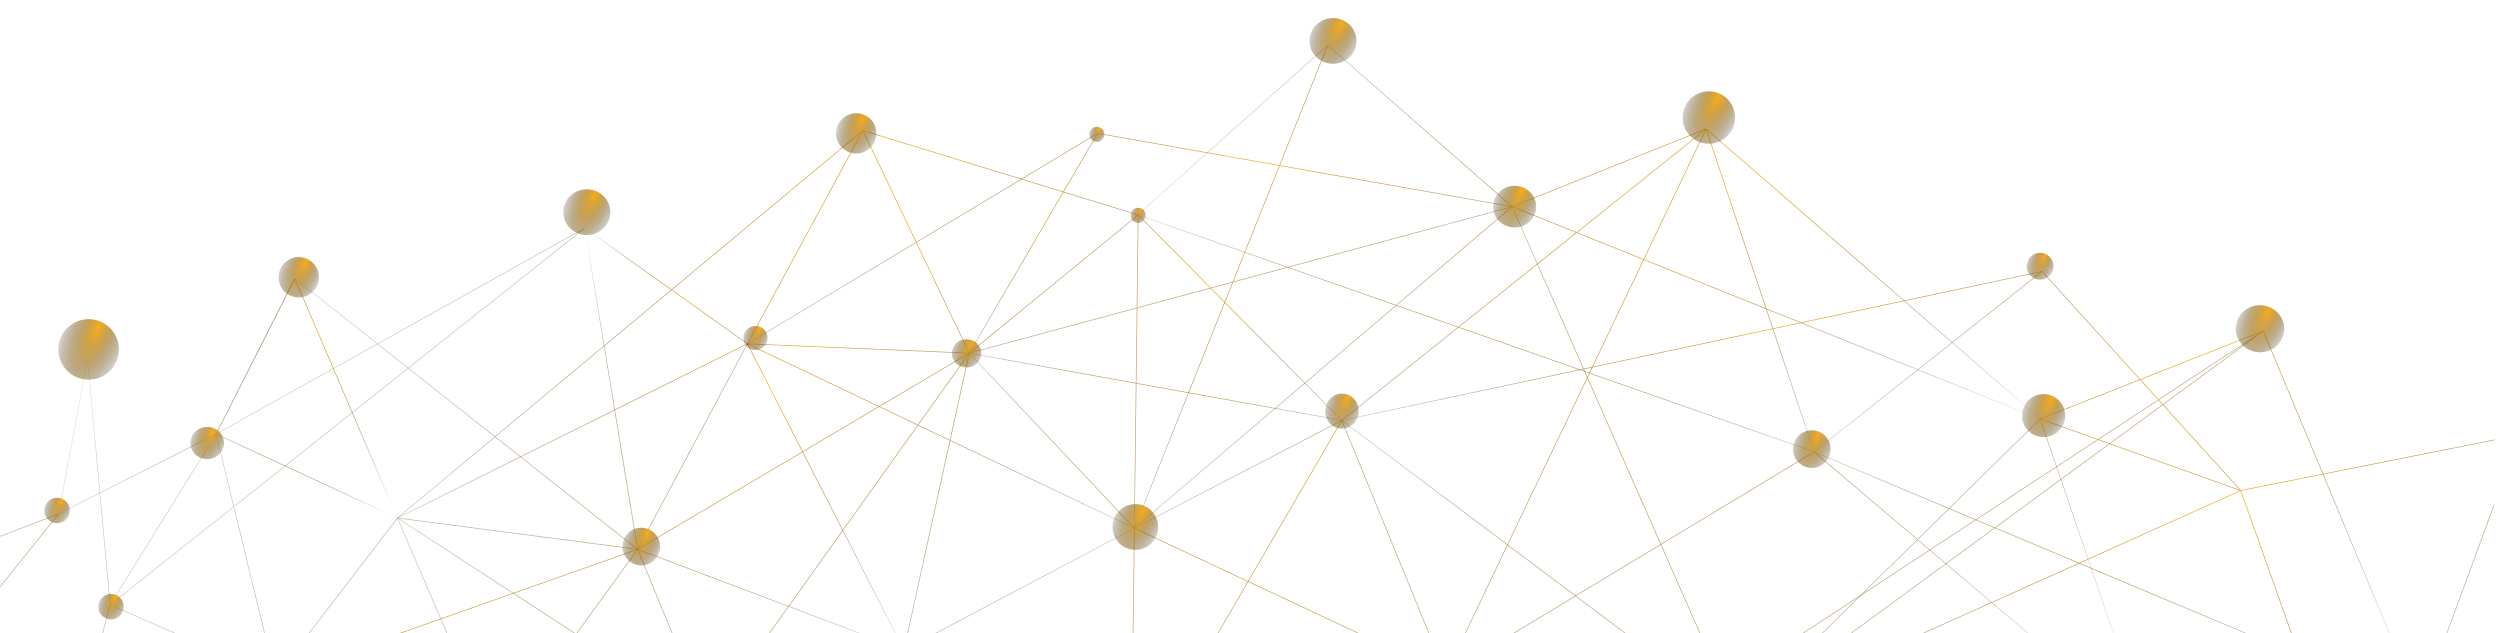 <svg width="1914" height="485" viewBox="0 0 1914 485" fill="none" xmlns="http://www.w3.org/2000/svg">
<path d="M165.442 332.298L225.711 213.281L304.27 396.588L165.442 332.298Z" stroke="url(#paint0_radial_93_763)" stroke-width="0.529" stroke-miterlimit="10"/>
<path d="M572.209 263.224L447.661 174.615L488.197 420.574L572.209 263.224Z" stroke="url(#paint1_radial_93_763)" stroke-width="0.529" stroke-miterlimit="10"/>
<path d="M572.209 263.224L840.31 102.104L1157.69 158.225L742.044 270.373" stroke="url(#paint2_radial_93_763)" stroke-width="0.529" stroke-miterlimit="10"/>
<path d="M868.467 404.375L742.044 270.373L1027.29 321.886L871.389 164.535L868.467 404.375Z" stroke="url(#paint3_radial_93_763)" stroke-width="0.529" stroke-miterlimit="10"/>
<path d="M1066.15 686.677L1106.84 516.183L868.467 404.375L866.099 598.84L692.075 497.654L541.835 550.982L379.195 570.824L210.757 518.526L84.335 463.035L165.442 332.297L225.711 213.28L488.196 420.574L304.27 396.587L210.757 518.526L165.442 332.297L447.661 174.615L84.335 463.035M1732.74 253.409L1329.75 548.967L1072.86 686.759L1732.74 253.409Z" stroke="url(#paint4_radial_93_763)" stroke-width="0.529" stroke-miterlimit="10"/>
<path d="M572.209 263.224L742.044 270.373L488.197 420.574L692.075 497.654L572.209 263.224ZM572.209 263.224L304.27 396.587" stroke="url(#paint5_radial_93_763)" stroke-width="0.529" stroke-miterlimit="10"/>
<path d="M840.31 102.104L742.044 270.373" stroke="url(#paint6_radial_93_763)" stroke-width="0.529" stroke-miterlimit="10"/>
<path d="M1016.5 34.577L868.467 404.375" stroke="url(#paint7_radial_93_763)" stroke-width="0.529" stroke-miterlimit="10"/>
<path d="M1027.29 321.886L1306.18 98.706L1561.99 320.731L1157.69 158.224L1306.18 98.706L1388.86 345.954L871.389 164.535" stroke="url(#paint8_radial_93_763)" stroke-width="0.529" stroke-miterlimit="10"/>
<path d="M1388.86 345.953L1563.37 207.8L1715.47 375.552L1562 320.731L1732.74 253.409L1852.68 540.82L1388.86 345.953Z" stroke="url(#paint9_radial_93_763)" stroke-width="0.529" stroke-miterlimit="10"/>
<path d="M1306.18 98.707L1106.84 516.182L1329.75 548.967L1562 320.732L1644.73 562.964L1388.86 345.954L1106.84 516.182L1027.29 321.886L868.467 404.375L1157.69 158.225L1016.5 34.577L866.929 168.185" stroke="url(#paint10_radial_93_763)" stroke-width="0.529" stroke-miterlimit="10"/>
<path d="M1563.37 207.801L1027.29 321.887L1329.75 548.967L1157.69 158.225" stroke="url(#paint11_radial_93_763)" stroke-width="0.529" stroke-miterlimit="10"/>
<path d="M1027.29 321.887L866.099 598.841L1106.84 516.183" stroke="url(#paint12_radial_93_763)" stroke-width="0.529" stroke-miterlimit="10"/>
<path d="M572.221 680.661L541.836 550.982L488.197 420.574L210.757 518.527L32.944 658.003L84.335 463.036L67.022 274.676L44.879 393.428L165.442 332.297M32.944 658.003L120.673 675.161L32.944 658.003ZM254.283 676.788L379.195 570.825L523.947 680.073L254.283 676.788Z" stroke="url(#paint13_radial_93_763)" stroke-width="0.529" stroke-miterlimit="10"/>
<path d="M1909.43 386.761L1852.68 540.821L1644.73 562.964L1816.38 659.404L1715.47 375.552L1329.75 548.966L1493.93 662.733L1644.73 562.964L1329.75 548.966M1715.47 375.552L1910.04 336.713L1715.47 375.552Z" stroke="url(#paint14_radial_93_763)" stroke-width="0.529" stroke-miterlimit="10"/>
<path d="M304.27 396.587L660.611 99.916L871.389 164.536L742.043 270.373L660.611 99.916L572.208 263.224L868.467 404.375L692.074 497.654L742.043 270.373L541.835 550.982L304.27 396.587ZM304.27 396.587L379.195 570.825L488.196 420.574" stroke="url(#paint15_radial_93_763)" stroke-width="0.529" stroke-miterlimit="10"/>
<path d="M-71.455 628.102L32.944 658.003L173.147 634.334L211.921 676.272M-69.13 437.224L44.879 393.428L-70.344 536.87L-69.13 437.224Z" stroke="url(#paint16_radial_93_763)" stroke-width="0.529" stroke-miterlimit="10"/>
<path d="M869.424 385.957C879.092 386.075 886.833 394.008 886.716 403.676C886.598 413.344 878.665 421.086 868.997 420.968C859.329 420.851 851.587 412.917 851.705 403.25C851.823 393.582 859.756 385.84 869.424 385.957Z" fill="url(#paint17_radial_93_763)" stroke="url(#paint18_radial_93_763)" stroke-width="0.01"/>
<path d="M1027.56 301.348C1034.67 301.435 1040.36 307.498 1040.26 314.891C1040.17 322.283 1034.34 328.205 1027.23 328.119C1020.12 328.032 1014.43 321.969 1014.52 314.577C1014.61 307.184 1020.45 301.262 1027.56 301.348Z" fill="url(#paint19_radial_93_763)" stroke="url(#paint20_radial_93_763)" stroke-width="0.01"/>
<path d="M1564.79 301.711C1573.89 301.821 1581.18 309.287 1581.07 318.387C1580.96 327.486 1573.49 334.772 1564.39 334.661C1555.29 334.55 1548.01 327.084 1548.12 317.985C1548.23 308.886 1555.7 301.6 1564.79 301.711Z" fill="url(#paint21_radial_93_763)" stroke="url(#paint22_radial_93_763)" stroke-width="0.01"/>
<path d="M1387.27 329.424C1395.23 329.521 1401.6 336.054 1401.5 344.015C1401.41 351.977 1394.88 358.352 1386.91 358.255C1378.95 358.158 1372.58 351.625 1372.67 343.664C1372.77 335.703 1379.3 329.327 1387.27 329.424Z" fill="url(#paint23_radial_93_763)" stroke="url(#paint24_radial_93_763)" stroke-width="0.01"/>
<path d="M1159.81 142.251C1168.91 142.361 1176.2 149.597 1176.1 158.412C1175.99 167.227 1168.52 174.283 1159.42 174.172C1150.33 174.061 1143.04 166.825 1143.14 158.011C1143.25 149.196 1150.71 142.14 1159.81 142.251Z" fill="url(#paint25_radial_93_763)" stroke="url(#paint26_radial_93_763)" stroke-width="0.01"/>
<path d="M578.513 249.519C583.63 249.581 587.728 253.78 587.666 258.897C587.604 264.014 583.404 268.112 578.287 268.05C573.17 267.987 569.073 263.788 569.135 258.671C569.198 253.554 573.396 249.457 578.513 249.519Z" fill="url(#paint27_radial_93_763)" stroke="url(#paint28_radial_93_763)" stroke-width="0.01"/>
<path d="M43.792 381.052C49.193 381.118 53.519 385.55 53.453 390.951C53.387 396.353 48.955 400.679 43.553 400.613C38.152 400.547 33.826 396.115 33.892 390.713C33.958 385.312 38.39 380.986 43.792 381.052Z" fill="url(#paint29_radial_93_763)" stroke="url(#paint30_radial_93_763)" stroke-width="0.01"/>
<path d="M85.132 454.698C90.534 454.764 94.859 459.196 94.793 464.598C94.728 469.999 90.295 474.325 84.894 474.259C79.492 474.194 75.167 469.761 75.233 464.36C75.298 458.958 79.731 454.632 85.132 454.698Z" fill="url(#paint31_radial_93_763)" stroke="url(#paint32_radial_93_763)" stroke-width="0.01"/>
<path d="M655.7 86.661C664.23 86.765 671.062 93.765 670.958 102.295C670.854 110.825 663.854 117.656 655.324 117.552C646.794 117.448 639.963 110.449 640.067 101.919C640.171 93.388 647.17 86.557 655.7 86.661Z" fill="url(#paint33_radial_93_763)" stroke="url(#paint34_radial_93_763)" stroke-width="0.01"/>
<path d="M68.121 244.333C80.918 244.489 91.165 254.99 91.009 267.786C90.853 280.583 80.353 290.83 67.557 290.674C54.76 290.518 44.512 280.019 44.668 267.222C44.824 254.425 55.324 244.177 68.121 244.333Z" fill="url(#paint35_radial_93_763)" stroke="url(#paint36_radial_93_763)" stroke-width="0.01"/>
<path d="M449.47 144.93C459.422 145.051 467.394 152.987 467.277 162.655C467.159 172.322 458.996 180.062 449.043 179.941C439.09 179.819 431.118 171.884 431.235 162.216C431.353 152.548 439.517 144.808 449.47 144.93Z" fill="url(#paint37_radial_93_763)" stroke="url(#paint38_radial_93_763)" stroke-width="0.01"/>
<path d="M839.816 97.087C843.014 97.126 845.575 99.749 845.536 102.945C845.497 106.141 842.873 108.7 839.675 108.662C836.477 108.622 833.916 106 833.955 102.804C833.994 99.608 836.618 97.048 839.816 97.087Z" fill="url(#paint39_radial_93_763)" stroke="url(#paint40_radial_93_763)" stroke-width="0.01"/>
<path d="M740.128 259.729C746.383 259.805 751.394 264.707 751.321 270.677C751.249 276.648 746.119 281.425 739.864 281.349C733.609 281.273 728.598 276.372 728.671 270.402C728.743 264.431 733.873 259.653 740.128 259.729Z" fill="url(#paint41_radial_93_763)" stroke="url(#paint42_radial_93_763)" stroke-width="0.01"/>
<path d="M871.455 159.088C874.653 159.127 877.214 161.75 877.175 164.946C877.136 168.142 874.512 170.701 871.314 170.663C868.116 170.624 865.555 168.001 865.594 164.805C865.632 161.609 868.257 159.049 871.455 159.088Z" fill="url(#paint43_radial_93_763)" stroke="url(#paint44_radial_93_763)" stroke-width="0.01"/>
<path d="M158.802 326.823C165.911 326.909 171.606 332.512 171.523 339.335C171.44 346.159 165.61 351.62 158.501 351.534C151.393 351.447 145.698 345.845 145.782 339.022C145.865 332.198 151.694 326.736 158.802 326.823Z" fill="url(#paint45_radial_93_763)" stroke="url(#paint46_radial_93_763)" stroke-width="0.01"/>
<path d="M491.127 404.014C499.088 404.111 505.463 410.644 505.366 418.605C505.269 426.566 498.737 432.941 490.776 432.844C482.814 432.747 476.439 426.215 476.535 418.254C476.632 410.292 483.165 403.917 491.127 404.014Z" fill="url(#paint47_radial_93_763)" stroke="url(#paint48_radial_93_763)" stroke-width="0.01"/>
<path d="M1020.76 13.843C1030.71 13.964 1038.68 21.9 1038.56 31.568C1038.45 41.236 1030.28 48.975 1020.33 48.854C1010.38 48.732 1002.41 40.797 1002.52 31.129C1002.64 21.461 1010.8 13.722 1020.76 13.843Z" fill="url(#paint49_radial_93_763)" stroke="url(#paint50_radial_93_763)" stroke-width="0.01"/>
<path d="M228.894 196.842C237.424 196.947 244.254 203.947 244.151 212.477C244.046 221.007 237.047 227.837 228.517 227.734C219.987 227.63 213.156 220.63 213.259 212.1C213.363 203.57 220.363 196.739 228.894 196.842Z" fill="url(#paint51_radial_93_763)" stroke="url(#paint52_radial_93_763)" stroke-width="0.01"/>
<path d="M1730.45 233.675C1740.69 233.8 1748.89 241.97 1748.77 251.922C1748.65 261.874 1740.25 269.841 1730.01 269.716C1719.78 269.592 1711.58 261.423 1711.7 251.47C1711.82 241.518 1720.22 233.55 1730.45 233.675Z" fill="url(#paint53_radial_93_763)" stroke="url(#paint54_radial_93_763)" stroke-width="0.01"/>
<path d="M1308.53 69.888C1319.62 70.023 1328.5 79.123 1328.36 90.213C1328.23 101.304 1319.13 110.184 1308.04 110.049C1296.95 109.914 1288.07 100.815 1288.2 89.724C1288.34 78.634 1297.44 69.753 1308.53 69.888Z" fill="url(#paint55_radial_93_763)" stroke="url(#paint56_radial_93_763)" stroke-width="0.01"/>
<path d="M1561.99 193.506C1567.68 193.576 1572.23 198.241 1572.16 203.927C1572.09 209.613 1567.43 214.167 1561.74 214.098C1556.05 214.028 1551.5 209.362 1551.57 203.676C1551.64 197.99 1556.31 193.437 1561.99 193.506Z" fill="url(#paint57_radial_93_763)" stroke="url(#paint58_radial_93_763)" stroke-width="0.01"/>
<defs>
<radialGradient id="paint0_radial_93_763" cx="0" cy="0" r="1" gradientTransform="matrix(40.817 152.872 -119.541 236.426 258.222 239.905)" gradientUnits="userSpaceOnUse">
<stop stop-color="#F7AE1C"/>
<stop offset="1" stop-opacity="0"/>
</radialGradient>
<radialGradient id="paint1_radial_93_763" cx="0" cy="0" r="1" gradientTransform="matrix(35.901 205.552 -108.86 318.892 529.693 210.921)" gradientUnits="userSpaceOnUse">
<stop stop-color="#F7AE1C"/>
<stop offset="1" stop-opacity="0"/>
</radialGradient>
<radialGradient id="paint2_radial_93_763" cx="0" cy="0" r="1" gradientTransform="matrix(176.84 143.762 -490.785 215.096 957.382 127.906)" gradientUnits="userSpaceOnUse">
<stop stop-color="#F7AE1C"/>
<stop offset="1" stop-opacity="0"/>
</radialGradient>
<radialGradient id="paint3_radial_93_763" cx="0" cy="0" r="1" gradientTransform="matrix(84.939 201.478 -242.657 309.97 930.58 199.759)" gradientUnits="userSpaceOnUse">
<stop stop-color="#F7AE1C"/>
<stop offset="1" stop-opacity="0"/>
</radialGradient>
<radialGradient id="paint4_radial_93_763" cx="0" cy="0" r="1" gradientTransform="matrix(497.932 427.657 -1383.11 641.329 1167.35 255.951)" gradientUnits="userSpaceOnUse">
<stop stop-color="#F7AE1C"/>
<stop offset="1" stop-opacity="0"/>
</radialGradient>
<radialGradient id="paint5_radial_93_763" cx="0" cy="0" r="1" gradientTransform="matrix(130.968 196.269 -368.174 299.434 591.872 296.973)" gradientUnits="userSpaceOnUse">
<stop stop-color="#F7AE1C"/>
<stop offset="1" stop-opacity="0"/>
</radialGradient>
<radialGradient id="paint6_radial_93_763" cx="0" cy="0" r="1" gradientTransform="matrix(27.685 141.945 -83.081 220.062 806.967 126.073)" gradientUnits="userSpaceOnUse">
<stop stop-color="#F7AE1C"/>
<stop offset="1" stop-opacity="0"/>
</radialGradient>
<radialGradient id="paint7_radial_93_763" cx="0" cy="0" r="1" gradientTransform="matrix(40.089 311.004 -125.821 483.235 966.555 87.418)" gradientUnits="userSpaceOnUse">
<stop stop-color="#F7AE1C"/>
<stop offset="1" stop-opacity="0"/>
</radialGradient>
<radialGradient id="paint8_radial_93_763" cx="0" cy="0" r="1" gradientTransform="matrix(209.165 208.31 -582.498 314.135 1326.39 134.37)" gradientUnits="userSpaceOnUse">
<stop stop-color="#F7AE1C"/>
<stop offset="1" stop-opacity="0"/>
</radialGradient>
<radialGradient id="paint9_radial_93_763" cx="0" cy="0" r="1" gradientTransform="matrix(139.143 277.027 -394.739 425.032 1696 256.809)" gradientUnits="userSpaceOnUse">
<stop stop-color="#F7AE1C"/>
<stop offset="1" stop-opacity="0"/>
</radialGradient>
<radialGradient id="paint10_radial_93_763" cx="0" cy="0" r="1" gradientTransform="matrix(233.912 437.984 -662.139 671.253 1381.37 113.922)" gradientUnits="userSpaceOnUse">
<stop stop-color="#F7AE1C"/>
<stop offset="1" stop-opacity="0"/>
</radialGradient>
<radialGradient id="paint11_radial_93_763" cx="0" cy="0" r="1" gradientTransform="matrix(159.477 326.702 -452.904 501.487 1379.59 216.829)" gradientUnits="userSpaceOnUse">
<stop stop-color="#F7AE1C"/>
<stop offset="1" stop-opacity="0"/>
</radialGradient>
<radialGradient id="paint12_radial_93_763" cx="0" cy="0" r="1" gradientTransform="matrix(70.437 233.926 -204.724 361.364 1026.37 361.994)" gradientUnits="userSpaceOnUse">
<stop stop-color="#F7AE1C"/>
<stop offset="1" stop-opacity="0"/>
</radialGradient>
<radialGradient id="paint13_radial_93_763" cx="0" cy="0" r="1" gradientTransform="matrix(160.85 336.065 -457.145 516.027 391.08 336.133)" gradientUnits="userSpaceOnUse">
<stop stop-color="#F7AE1C"/>
<stop offset="1" stop-opacity="0"/>
</radialGradient>
<radialGradient id="paint14_radial_93_763" cx="0" cy="0" r="1" gradientTransform="matrix(173.213 278.773 -487.934 425.974 1711.05 381.912)" gradientUnits="userSpaceOnUse">
<stop stop-color="#F7AE1C"/>
<stop offset="1" stop-opacity="0"/>
</radialGradient>
<radialGradient id="paint15_radial_93_763" cx="0" cy="0" r="1" gradientTransform="matrix(167.653 398.406 -478.998 612.956 677.507 168.348)" gradientUnits="userSpaceOnUse">
<stop stop-color="#F7AE1C"/>
<stop offset="1" stop-opacity="0"/>
</radialGradient>
<radialGradient id="paint16_radial_93_763" cx="0" cy="0" r="1" gradientTransform="matrix(83.938 235.672 -241.71 363.383 117.322 434.701)" gradientUnits="userSpaceOnUse">
<stop stop-color="#F7AE1C"/>
<stop offset="1" stop-opacity="0"/>
</radialGradient>
<radialGradient id="paint17_radial_93_763" cx="0" cy="0" r="1" gradientTransform="matrix(10.35 29.395 -29.821 45.33 874.843 391.057)" gradientUnits="userSpaceOnUse">
<stop stop-color="#F7AE1C"/>
<stop offset="1" stop-opacity="0"/>
</radialGradient>
<radialGradient id="paint18_radial_93_763" cx="0" cy="0" r="1" gradientTransform="matrix(10.35 29.395 -29.821 45.33 874.843 391.057)" gradientUnits="userSpaceOnUse">
<stop stop-color="#F7AE1C"/>
<stop offset="1" stop-opacity="0"/>
</radialGradient>
<radialGradient id="paint19_radial_93_763" cx="0" cy="0" r="1" gradientTransform="matrix(7.6 22.474 -21.943 34.675 1031.54 305.244)" gradientUnits="userSpaceOnUse">
<stop stop-color="#F7AE1C"/>
<stop offset="1" stop-opacity="0"/>
</radialGradient>
<radialGradient id="paint20_radial_93_763" cx="0" cy="0" r="1" gradientTransform="matrix(7.6 22.474 -21.943 34.675 1031.54 305.244)" gradientUnits="userSpaceOnUse">
<stop stop-color="#F7AE1C"/>
<stop offset="1" stop-opacity="0"/>
</radialGradient>
<radialGradient id="paint21_radial_93_763" cx="0" cy="0" r="1" gradientTransform="matrix(9.741 27.666 -28.066 42.663 1569.89 306.509)" gradientUnits="userSpaceOnUse">
<stop stop-color="#F7AE1C"/>
<stop offset="1" stop-opacity="0"/>
</radialGradient>
<radialGradient id="paint22_radial_93_763" cx="0" cy="0" r="1" gradientTransform="matrix(9.741 27.666 -28.066 42.663 1569.89 306.509)" gradientUnits="userSpaceOnUse">
<stop stop-color="#F7AE1C"/>
<stop offset="1" stop-opacity="0"/>
</radialGradient>
<radialGradient id="paint23_radial_93_763" cx="0" cy="0" r="1" gradientTransform="matrix(8.523 24.207 -24.558 37.331 1391.73 333.622)" gradientUnits="userSpaceOnUse">
<stop stop-color="#F7AE1C"/>
<stop offset="1" stop-opacity="0"/>
</radialGradient>
<radialGradient id="paint24_radial_93_763" cx="0" cy="0" r="1" gradientTransform="matrix(8.523 24.207 -24.558 37.331 1391.73 333.622)" gradientUnits="userSpaceOnUse">
<stop stop-color="#F7AE1C"/>
<stop offset="1" stop-opacity="0"/>
</radialGradient>
<radialGradient id="paint25_radial_93_763" cx="0" cy="0" r="1" gradientTransform="matrix(9.751 26.805 -28.05 41.32 1164.92 146.901)" gradientUnits="userSpaceOnUse">
<stop stop-color="#F7AE1C"/>
<stop offset="1" stop-opacity="0"/>
</radialGradient>
<radialGradient id="paint26_radial_93_763" cx="0" cy="0" r="1" gradientTransform="matrix(9.751 26.805 -28.05 41.32 1164.92 146.901)" gradientUnits="userSpaceOnUse">
<stop stop-color="#F7AE1C"/>
<stop offset="1" stop-opacity="0"/>
</radialGradient>
<radialGradient id="paint27_radial_93_763" cx="0" cy="0" r="1" gradientTransform="matrix(5.479 15.562 -15.787 23.998 581.382 252.216)" gradientUnits="userSpaceOnUse">
<stop stop-color="#F7AE1C"/>
<stop offset="1" stop-opacity="0"/>
</radialGradient>
<radialGradient id="paint28_radial_93_763" cx="0" cy="0" r="1" gradientTransform="matrix(5.479 15.562 -15.787 23.998 581.382 252.216)" gradientUnits="userSpaceOnUse">
<stop stop-color="#F7AE1C"/>
<stop offset="1" stop-opacity="0"/>
</radialGradient>
<radialGradient id="paint29_radial_93_763" cx="0" cy="0" r="1" gradientTransform="matrix(5.784 16.427 -16.665 25.331 46.82 383.899)" gradientUnits="userSpaceOnUse">
<stop stop-color="#F7AE1C"/>
<stop offset="1" stop-opacity="0"/>
</radialGradient>
<radialGradient id="paint30_radial_93_763" cx="0" cy="0" r="1" gradientTransform="matrix(5.784 16.427 -16.665 25.331 46.82 383.899)" gradientUnits="userSpaceOnUse">
<stop stop-color="#F7AE1C"/>
<stop offset="1" stop-opacity="0"/>
</radialGradient>
<radialGradient id="paint31_radial_93_763" cx="0" cy="0" r="1" gradientTransform="matrix(5.784 16.427 -16.665 25.331 88.161 457.546)" gradientUnits="userSpaceOnUse">
<stop stop-color="#F7AE1C"/>
<stop offset="1" stop-opacity="0"/>
</radialGradient>
<radialGradient id="paint32_radial_93_763" cx="0" cy="0" r="1" gradientTransform="matrix(5.784 16.427 -16.665 25.331 88.161 457.546)" gradientUnits="userSpaceOnUse">
<stop stop-color="#F7AE1C"/>
<stop offset="1" stop-opacity="0"/>
</radialGradient>
<radialGradient id="paint33_radial_93_763" cx="0" cy="0" r="1" gradientTransform="matrix(9.132 25.936 -26.312 39.997 660.482 91.159)" gradientUnits="userSpaceOnUse">
<stop stop-color="#F7AE1C"/>
<stop offset="1" stop-opacity="0"/>
</radialGradient>
<radialGradient id="paint34_radial_93_763" cx="0" cy="0" r="1" gradientTransform="matrix(9.132 25.936 -26.312 39.997 660.482 91.159)" gradientUnits="userSpaceOnUse">
<stop stop-color="#F7AE1C"/>
<stop offset="1" stop-opacity="0"/>
</radialGradient>
<radialGradient id="paint35_radial_93_763" cx="0" cy="0" r="1" gradientTransform="matrix(13.698 38.905 -39.468 59.995 75.294 251.084)" gradientUnits="userSpaceOnUse">
<stop stop-color="#F7AE1C"/>
<stop offset="1" stop-opacity="0"/>
</radialGradient>
<radialGradient id="paint36_radial_93_763" cx="0" cy="0" r="1" gradientTransform="matrix(13.698 38.905 -39.468 59.995 75.294 251.084)" gradientUnits="userSpaceOnUse">
<stop stop-color="#F7AE1C"/>
<stop offset="1" stop-opacity="0"/>
</radialGradient>
<radialGradient id="paint37_radial_93_763" cx="0" cy="0" r="1" gradientTransform="matrix(10.665 29.398 -30.681 45.319 455.05 150.031)" gradientUnits="userSpaceOnUse">
<stop stop-color="#F7AE1C"/>
<stop offset="1" stop-opacity="0"/>
</radialGradient>
<radialGradient id="paint38_radial_93_763" cx="0" cy="0" r="1" gradientTransform="matrix(10.665 29.398 -30.681 45.319 455.05 150.031)" gradientUnits="userSpaceOnUse">
<stop stop-color="#F7AE1C"/>
<stop offset="1" stop-opacity="0"/>
</radialGradient>
<radialGradient id="paint39_radial_93_763" cx="0" cy="0" r="1" gradientTransform="matrix(3.426 9.723 -9.87 14.994 841.61 98.771)" gradientUnits="userSpaceOnUse">
<stop stop-color="#F7AE1C"/>
<stop offset="1" stop-opacity="0"/>
</radialGradient>
<radialGradient id="paint40_radial_93_763" cx="0" cy="0" r="1" gradientTransform="matrix(3.426 9.723 -9.87 14.994 841.61 98.771)" gradientUnits="userSpaceOnUse">
<stop stop-color="#F7AE1C"/>
<stop offset="1" stop-opacity="0"/>
</radialGradient>
<radialGradient id="paint41_radial_93_763" cx="0" cy="0" r="1" gradientTransform="matrix(6.707 18.159 -19.279 27.987 743.636 262.878)" gradientUnits="userSpaceOnUse">
<stop stop-color="#F7AE1C"/>
<stop offset="1" stop-opacity="0"/>
</radialGradient>
<radialGradient id="paint42_radial_93_763" cx="0" cy="0" r="1" gradientTransform="matrix(6.707 18.159 -19.279 27.987 743.636 262.878)" gradientUnits="userSpaceOnUse">
<stop stop-color="#F7AE1C"/>
<stop offset="1" stop-opacity="0"/>
</radialGradient>
<radialGradient id="paint43_radial_93_763" cx="0" cy="0" r="1" gradientTransform="matrix(3.426 9.723 -9.87 14.994 873.248 160.772)" gradientUnits="userSpaceOnUse">
<stop stop-color="#F7AE1C"/>
<stop offset="1" stop-opacity="0"/>
</radialGradient>
<radialGradient id="paint44_radial_93_763" cx="0" cy="0" r="1" gradientTransform="matrix(3.426 9.723 -9.87 14.994 873.248 160.772)" gradientUnits="userSpaceOnUse">
<stop stop-color="#F7AE1C"/>
<stop offset="1" stop-opacity="0"/>
</radialGradient>
<radialGradient id="paint45_radial_93_763" cx="0" cy="0" r="1" gradientTransform="matrix(7.62 20.753 -21.911 31.987 162.789 330.423)" gradientUnits="userSpaceOnUse">
<stop stop-color="#F7AE1C"/>
<stop offset="1" stop-opacity="0"/>
</radialGradient>
<radialGradient id="paint46_radial_93_763" cx="0" cy="0" r="1" gradientTransform="matrix(7.62 20.753 -21.911 31.987 162.789 330.423)" gradientUnits="userSpaceOnUse">
<stop stop-color="#F7AE1C"/>
<stop offset="1" stop-opacity="0"/>
</radialGradient>
<radialGradient id="paint47_radial_93_763" cx="0" cy="0" r="1" gradientTransform="matrix(8.523 24.207 -24.558 37.331 495.59 408.212)" gradientUnits="userSpaceOnUse">
<stop stop-color="#F7AE1C"/>
<stop offset="1" stop-opacity="0"/>
</radialGradient>
<radialGradient id="paint48_radial_93_763" cx="0" cy="0" r="1" gradientTransform="matrix(8.523 24.207 -24.558 37.331 495.59 408.212)" gradientUnits="userSpaceOnUse">
<stop stop-color="#F7AE1C"/>
<stop offset="1" stop-opacity="0"/>
</radialGradient>
<radialGradient id="paint49_radial_93_763" cx="0" cy="0" r="1" gradientTransform="matrix(10.665 29.398 -30.681 45.319 1026.34 18.944)" gradientUnits="userSpaceOnUse">
<stop stop-color="#F7AE1C"/>
<stop offset="1" stop-opacity="0"/>
</radialGradient>
<radialGradient id="paint50_radial_93_763" cx="0" cy="0" r="1" gradientTransform="matrix(10.665 29.398 -30.681 45.319 1026.34 18.944)" gradientUnits="userSpaceOnUse">
<stop stop-color="#F7AE1C"/>
<stop offset="1" stop-opacity="0"/>
</radialGradient>
<radialGradient id="paint51_radial_93_763" cx="0" cy="0" r="1" gradientTransform="matrix(9.132 25.936 -26.312 39.997 233.675 201.341)" gradientUnits="userSpaceOnUse">
<stop stop-color="#F7AE1C"/>
<stop offset="1" stop-opacity="0"/>
</radialGradient>
<radialGradient id="paint52_radial_93_763" cx="0" cy="0" r="1" gradientTransform="matrix(9.132 25.936 -26.312 39.997 233.675 201.341)" gradientUnits="userSpaceOnUse">
<stop stop-color="#F7AE1C"/>
<stop offset="1" stop-opacity="0"/>
</radialGradient>
<radialGradient id="paint53_radial_93_763" cx="0" cy="0" r="1" gradientTransform="matrix(10.969 30.263 -31.558 46.653 1736.19 238.926)" gradientUnits="userSpaceOnUse">
<stop stop-color="#F7AE1C"/>
<stop offset="1" stop-opacity="0"/>
</radialGradient>
<radialGradient id="paint54_radial_93_763" cx="0" cy="0" r="1" gradientTransform="matrix(10.969 30.263 -31.558 46.653 1736.19 238.926)" gradientUnits="userSpaceOnUse">
<stop stop-color="#F7AE1C"/>
<stop offset="1" stop-opacity="0"/>
</radialGradient>
<radialGradient id="paint55_radial_93_763" cx="0" cy="0" r="1" gradientTransform="matrix(11.872 33.717 -34.206 51.996 1314.74 75.738)" gradientUnits="userSpaceOnUse">
<stop stop-color="#F7AE1C"/>
<stop offset="1" stop-opacity="0"/>
</radialGradient>
<radialGradient id="paint56_radial_93_763" cx="0" cy="0" r="1" gradientTransform="matrix(11.872 33.717 -34.206 51.996 1314.74 75.738)" gradientUnits="userSpaceOnUse">
<stop stop-color="#F7AE1C"/>
<stop offset="1" stop-opacity="0"/>
</radialGradient>
<radialGradient id="paint57_radial_93_763" cx="0" cy="0" r="1" gradientTransform="matrix(6.088 17.291 -17.542 26.665 1565.18 196.504)" gradientUnits="userSpaceOnUse">
<stop stop-color="#F7AE1C"/>
<stop offset="1" stop-opacity="0"/>
</radialGradient>
<radialGradient id="paint58_radial_93_763" cx="0" cy="0" r="1" gradientTransform="matrix(6.088 17.291 -17.542 26.665 1565.18 196.504)" gradientUnits="userSpaceOnUse">
<stop stop-color="#F7AE1C"/>
<stop offset="1" stop-opacity="0"/>
</radialGradient>
</defs>
</svg>
